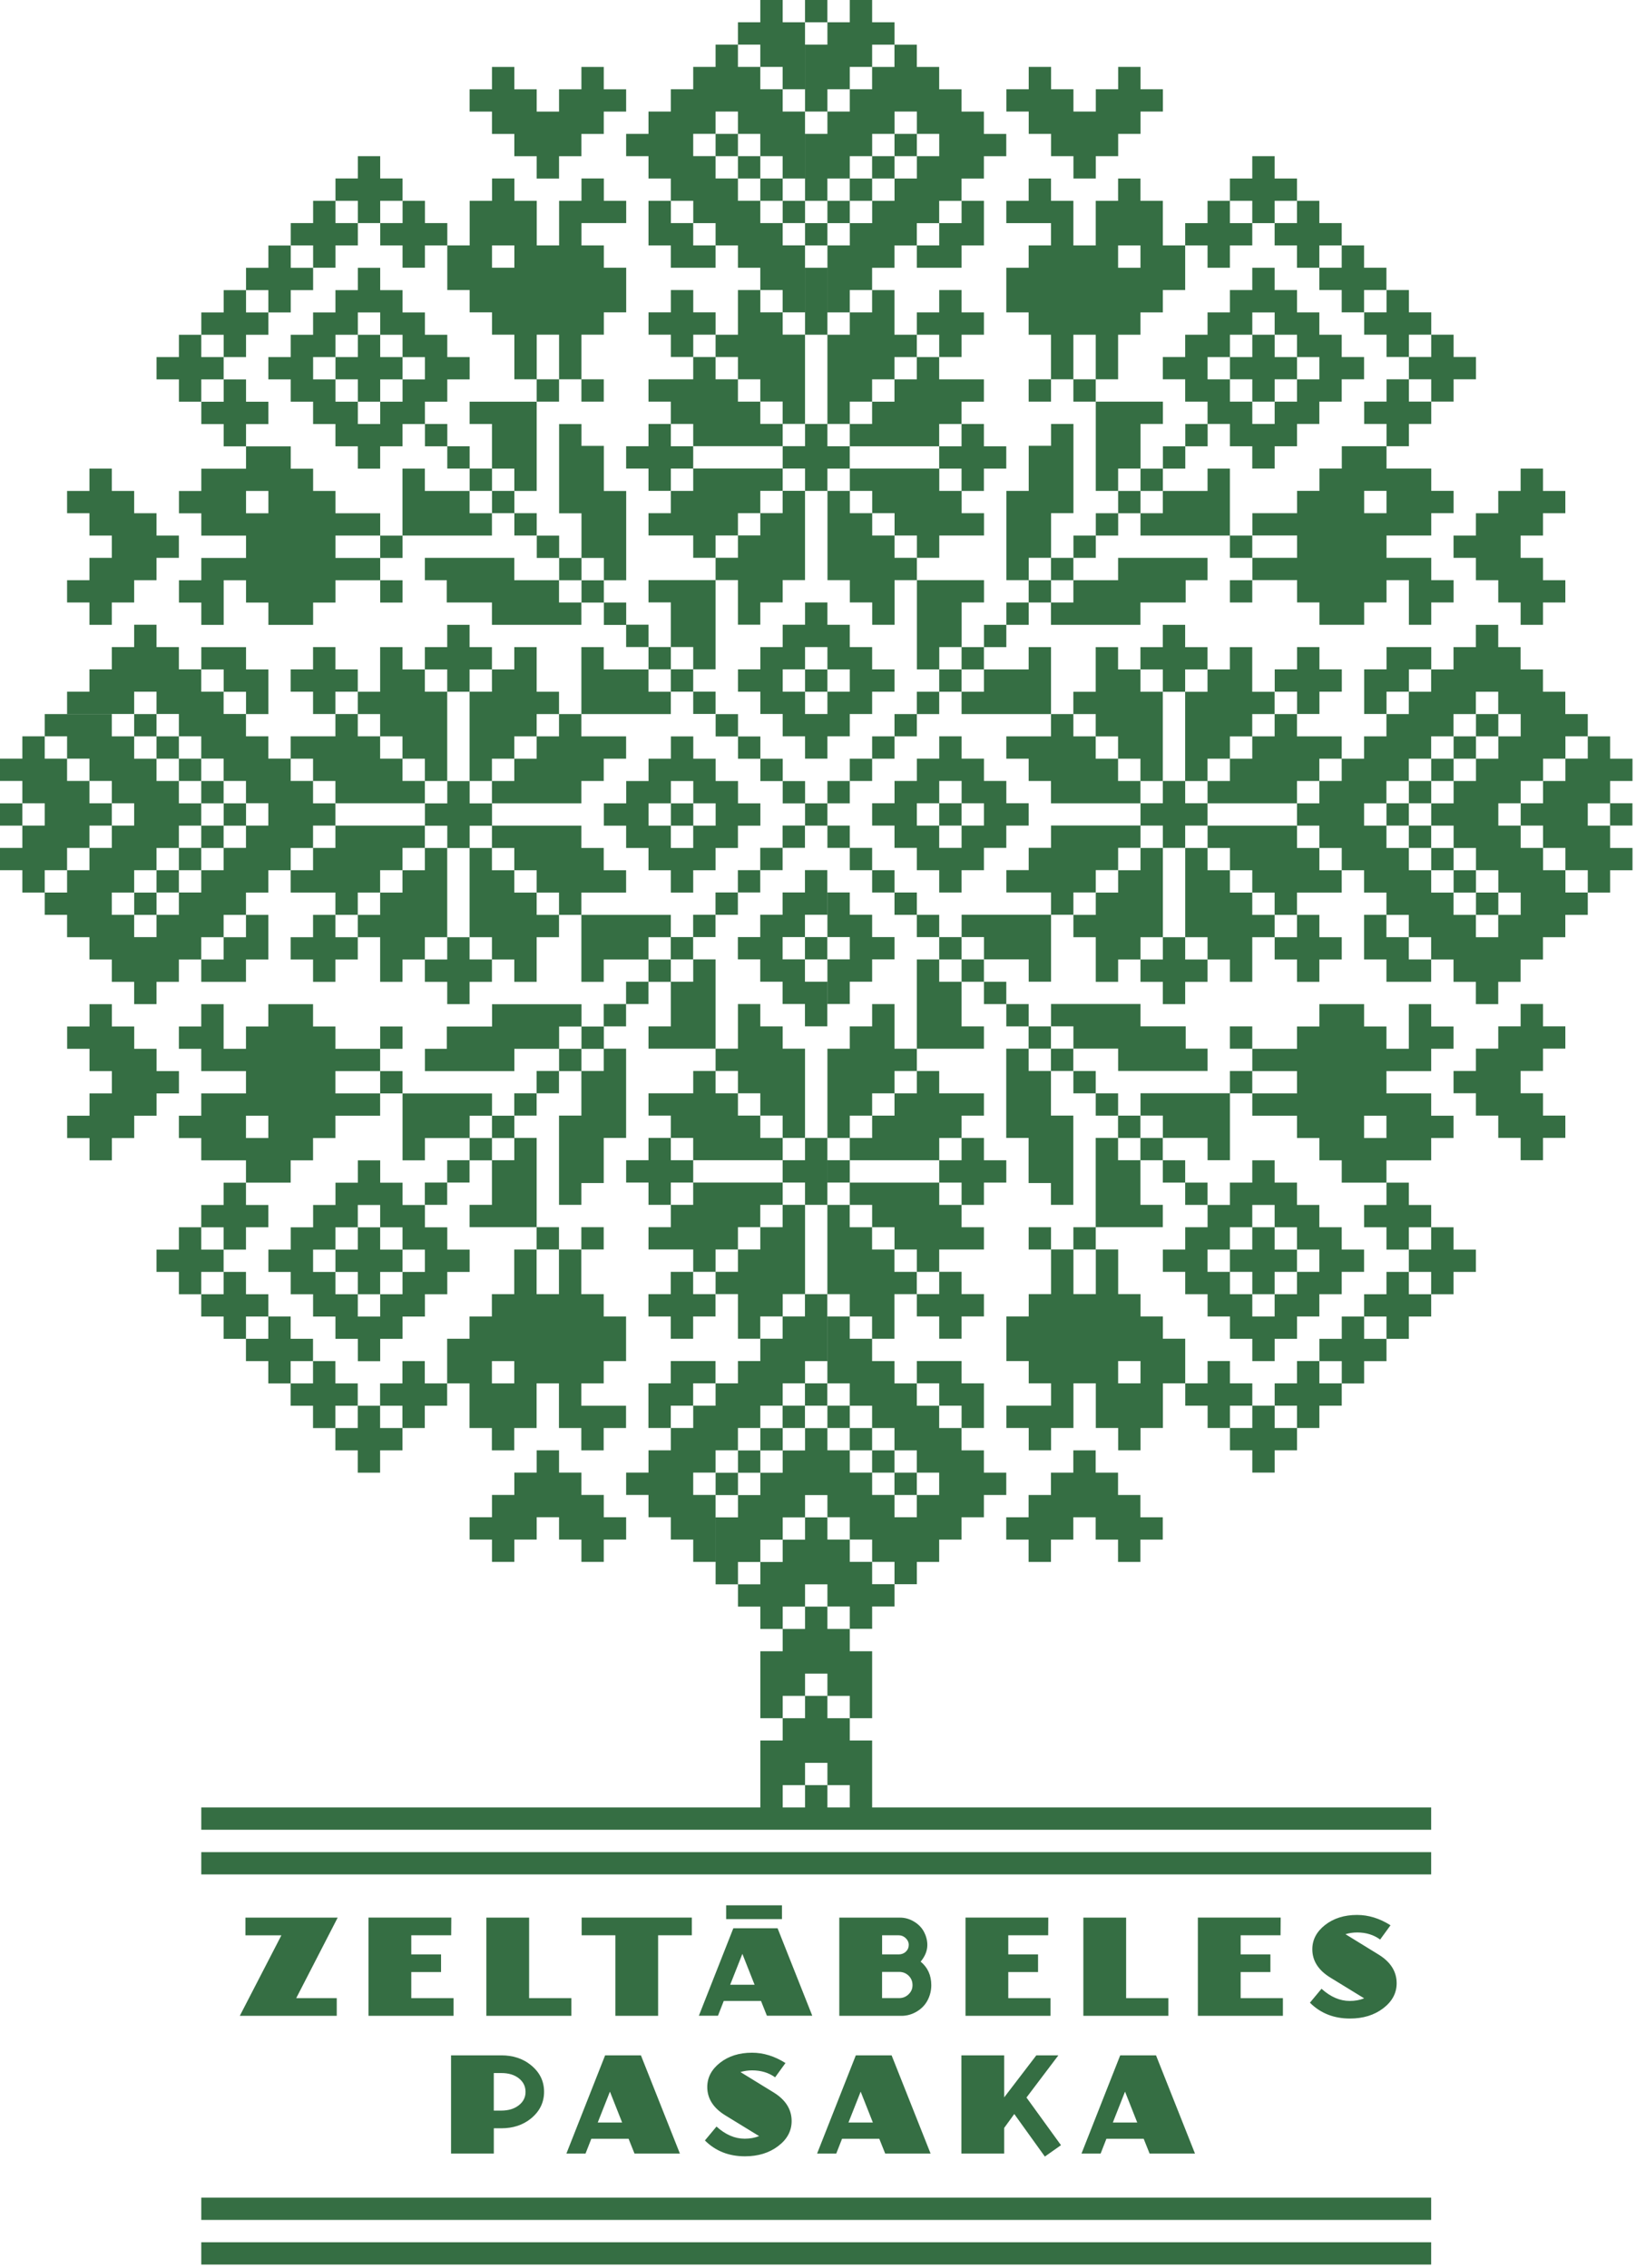 <svg width="458" height="635" viewBox="0 0 458 635" fill="none" xmlns="http://www.w3.org/2000/svg">
<path d="M94.274 564.363V559.419H82.926L94.534 536.875H68.716V541.829H78.776L67.133 564.372H94.274V564.363ZM126.307 541.82L126.343 536.867H103.163V564.363H126.969V559.419H115.138V552.118H123.472V547.174H115.138V541.82H126.307ZM136.153 536.867V564.363H159.958V559.419H148.127V536.875H136.153V536.867ZM184.238 564.363V541.82H193.682V536.867H162.829V541.82H172.273V564.363H184.247H184.238ZM258.615 540.758C257.98 539.606 257.05 538.678 255.825 537.955C254.599 537.232 253.312 536.875 251.97 536.875H234.961V564.372H252.373C253.893 564.372 255.324 563.97 256.674 563.158C258.015 562.355 259.026 561.284 259.706 559.972C260.376 558.651 260.716 557.259 260.716 555.795C260.716 553.038 259.724 550.833 257.738 549.2C258.99 547.683 259.607 546.13 259.607 544.542C259.607 543.247 259.276 541.989 258.615 540.767V540.758ZM246.935 541.82H251.568C252.328 541.82 252.99 542.087 253.553 542.623C254.116 543.158 254.403 543.783 254.403 544.497C254.403 545.256 254.134 545.889 253.598 546.407C253.061 546.915 252.382 547.174 251.577 547.174H246.944V541.82H246.935ZM254.358 558.348C253.625 559.053 252.739 559.41 251.711 559.41H246.935V552.074H251.711C252.766 552.074 253.651 552.431 254.376 553.136C255.1 553.85 255.458 554.724 255.458 555.777C255.458 556.831 255.091 557.634 254.358 558.339V558.348ZM293.438 541.82L293.473 536.867H270.294V564.363H294.099V559.419H282.268V552.118H290.603V547.174H282.268V541.82H293.438ZM303.284 536.867V564.363H327.089V559.419H315.258V536.875H303.284V536.867ZM358.487 541.82L358.523 536.867H335.343V564.363H359.149V559.419H347.318V552.118H355.652V547.174H347.318V541.82H358.487ZM369.943 556.813L366.714 560.695C369.674 563.649 373.412 565.13 377.92 565.13C381.622 565.13 384.725 564.175 387.229 562.266C389.733 560.356 390.994 558.017 390.994 555.251C390.994 551.967 389.304 549.289 385.923 547.21L376.668 541.516C377.696 541.195 378.787 541.034 379.941 541.034C382.436 541.034 384.582 541.695 386.37 543.016L389.277 539.017C386.236 537.09 383.115 536.126 379.914 536.126C376.337 536.126 373.359 537.063 370.971 538.928C368.583 540.793 367.385 543.069 367.385 545.729C367.385 548.959 369.075 551.61 372.456 553.68L381.899 559.472C380.674 559.963 379.324 560.204 377.857 560.204C375.111 560.204 372.482 559.071 369.961 556.795L369.943 556.813ZM126.271 602.934H138.246V595.857H140.338C143.593 595.857 146.339 594.965 148.565 593.18C151.061 591.172 152.312 588.655 152.312 585.63C152.312 582.604 151.061 580.123 148.565 578.115C146.339 576.33 143.611 575.438 140.374 575.438H126.271V602.934ZM138.246 580.391H140.374C142.386 580.391 144.014 580.882 145.257 581.872C146.509 582.863 147.126 584.13 147.126 585.665C147.126 587.2 146.491 588.432 145.23 589.423C143.969 590.413 142.332 590.904 140.329 590.904H138.237V580.382L138.246 580.391ZM163.92 602.934L165.539 598.793H175.975L177.629 602.934H190.337L179.427 575.438H169.402L158.563 602.934H163.929H163.92ZM170.752 585.594L174.168 594.242H167.336L170.752 585.594ZM200.576 595.384L197.339 599.266C200.299 602.22 204.037 603.702 208.544 603.702C212.238 603.702 215.35 602.747 217.854 600.837C220.367 598.936 221.619 596.598 221.619 593.831C221.619 590.556 219.928 587.879 216.548 585.799L207.292 580.114C208.321 579.802 209.412 579.641 210.565 579.641C213.06 579.641 215.207 580.293 216.995 581.587L219.893 577.589C216.852 575.661 213.731 574.697 210.53 574.697C206.953 574.697 203.975 575.634 201.587 577.499C199.199 579.365 198.001 581.64 198.001 584.3C198.001 587.531 199.691 590.181 203.071 592.252L212.515 598.044C211.29 598.534 209.948 598.775 208.473 598.775C205.727 598.775 203.098 597.642 200.576 595.366V595.384ZM234.112 602.934L235.73 598.793H246.157L247.812 602.934H260.519L249.609 575.438H239.585L228.746 602.934H234.112ZM240.944 585.594L244.36 594.242H237.528L240.944 585.594ZM269.149 602.934H281.123V595.75L283.949 591.859L292.508 603.773L297.024 600.587L287.365 587.245L296.29 575.438H290.12L281.123 587.2V575.438H269.149V602.934ZM308.122 602.934L309.74 598.793H320.176L321.831 602.934H334.538L323.628 575.438H313.603L302.765 602.934H308.13H308.122ZM314.954 585.594L318.37 594.242H311.538L314.954 585.594ZM56.348 524.783H400.652V518.536H56.348V524.783ZM56.348 621.515H400.652V615.268H56.348V621.515ZM56.348 634.009H400.652V627.762H56.348V634.009ZM231.626 131.198H237.885V124.951H262.925V118.704H269.185V124.951H262.925V131.198H269.185V137.445H275.445V131.198H281.705V124.951H275.445V118.704H269.185V112.457H275.445V106.21H262.925V99.963H256.665V106.21H250.405V112.457H244.145V106.21H250.405V99.963H256.665V93.715H250.405V81.221H244.145V74.974H250.405V68.727H256.665V62.48H262.925V56.233H269.185V49.986H275.445V43.739H281.705V37.492H275.445V31.244H269.185V24.997H262.925V18.75H256.665V12.503H250.405V18.75H244.154V12.503H250.414V6.247H244.154V0H237.894V6.247H231.634V12.494H225.375V31.235H231.634V24.988H237.894V31.235H231.634V37.483H225.375V56.224H231.634V62.471H237.894V56.224H244.154V49.977H250.414V43.73H244.163V37.483H250.414V43.73H256.674V37.483H250.423V31.235H256.683V37.483H262.943V43.73H256.683V49.977H250.423V56.224H244.163V62.471H237.903V68.718H231.643V87.459H237.894V93.707H231.634V74.965H225.375V93.707H231.634V118.695H237.894V124.942H231.634V118.695H225.375V137.436H231.634V131.189L231.626 131.198ZM237.885 56.224H231.626V49.977H237.885V56.224ZM244.145 49.977H237.894V43.73H244.145V49.977ZM244.145 24.988H237.894V18.741H244.145V24.988ZM237.894 81.212H244.145V87.459H237.894V81.212ZM237.894 112.448H244.145V118.695H237.894V112.448ZM269.194 99.954V93.707H275.454V87.459H269.194V81.212H262.934V87.459H256.674V93.707H262.934V99.954H269.194ZM363.092 68.718V74.965H369.352V68.718H375.612V74.956H369.352V81.203H375.612V87.45H381.872V81.203H388.132V74.956H381.872V68.709H375.612V62.462H369.352V56.215H363.092V62.462H356.833V68.709H363.092V68.718ZM356.833 56.224H363.092V49.977H356.833V43.73H350.573V49.977H344.313V56.224H350.573V62.471H356.833V56.224ZM262.934 62.471V68.718H256.674V74.965H269.194V68.718H275.454V56.224H269.194V62.471H262.934ZM225.375 68.718H231.634V62.471H225.375V68.718ZM225.375 212.401H231.634V206.154H237.894V199.907H244.154V193.66H250.414V187.413H244.154V181.166H237.894V174.919H231.634V168.672H225.375V181.166H231.634V187.413H237.894V193.66H231.634V199.907H225.375V206.154V212.401ZM325.533 56.224H319.273V49.977H313.013V56.224H306.753V68.718H300.493V56.224H294.233V49.977H287.974V56.224H281.714V62.471H294.233V68.718H287.974V74.965H281.714V87.459H287.965V93.707H294.233V106.201H300.493V93.707H306.753V106.201H313.013V93.707H319.273V87.459H325.533V81.212H331.793V68.718H338.053V74.965H344.313V68.718H350.573V62.471H344.313V56.224H338.053V62.471H331.793V68.718H325.533V56.224ZM319.273 74.965H313.013V68.718H319.273V74.965ZM287.974 106.201V112.448H294.233V106.201H287.974ZM300.493 112.448H306.753V106.201H300.493V112.448ZM225.375 193.669H231.634V187.422H225.375V193.669ZM237.894 218.657H231.634V224.904H237.894V218.657ZM231.634 224.904H225.375V231.152H231.634V224.904ZM244.154 212.41H250.414V206.163H244.154V212.41H237.894V218.657H244.154V212.41ZM256.674 199.916H250.414V206.163H256.674V199.916ZM262.934 193.669H256.674V199.916H262.934V193.669ZM275.463 181.175H281.723V174.928H275.463V181.175ZM281.723 174.928H287.983V168.681H281.723V174.928ZM300.511 156.186H306.771V149.939H300.511V156.186ZM313.031 143.692H306.771V149.939H313.031V143.692ZM325.56 124.951V131.198H331.82V124.951H325.56ZM338.08 118.704H331.82V124.951H338.08V118.704ZM250.423 149.93H244.172V143.683H237.912V137.436H231.652V162.425H237.912V168.672H244.172V174.919H250.432V162.425H256.692V187.413H262.952V181.166H269.212V168.672H275.472V162.425H256.683V156.177H250.423V149.93ZM262.952 131.189H237.912V137.436H244.172V143.683H250.432V149.93H256.692V156.177H262.952V149.93H275.472V143.683H269.212V137.436H262.952V131.189ZM294.251 143.683H300.511V118.695H294.251V124.808H287.991V137.436H281.732V162.425H287.991V156.177H294.251V143.683ZM313.031 131.189H319.291V118.695H325.551V112.448H306.762V137.436H313.022V131.189H313.031ZM287.991 37.483H294.251V43.73H300.511V49.977H306.771V43.73H313.031V37.483H319.291V31.235H325.551V24.988H319.291V18.741H313.031V24.988H306.771V31.235H300.511V24.988H294.251V18.741H287.991V24.988H281.732V31.235H287.991V37.483ZM457.018 218.657V212.41H450.758V206.163H444.498V199.916H425.718V206.163H419.458V199.916H413.199V206.163H419.458V212.41H413.199V206.163H406.939V212.41H413.199V218.657H406.939V212.41H400.679V218.657H406.939V224.904H400.679V231.152H406.939V237.399H400.679V243.646H406.939V237.399H413.199V243.646H406.939V249.893H413.199V256.14H419.458V249.893H425.718V256.14H444.498V249.893H450.758V243.646H457.018V237.399H450.758V231.152H444.498V224.904H450.758V218.657H457.018ZM431.978 212.41H438.238V218.657H431.978V212.41ZM419.458 249.884H413.199V243.637H419.458V249.884ZM419.458 231.143V224.895H425.718V218.648H431.978V224.895H425.718V231.143H431.978V237.39H425.718V231.143H419.458ZM431.978 237.39H438.238V243.637H431.978V237.39ZM444.498 249.875H438.238V243.628H444.498V249.875ZM444.498 212.392H438.238V206.145H444.498V212.392ZM363.119 199.898H369.379V193.651H375.639V187.404H369.379V181.157H363.119V187.404H356.859V193.651H363.119V199.898ZM394.419 118.686H400.679V112.439H394.419V106.192H388.159V112.439H381.899V118.686H388.159V124.933H394.419V118.686ZM388.159 81.203V87.45H381.899V93.698H388.159V99.945H394.419V93.698H400.679V87.45H394.419V81.203H388.159ZM394.419 106.192H400.679V112.439H406.939V106.192H413.199V99.945H406.939V93.698H400.679V99.945H394.419V106.192ZM388.159 181.157V187.404H381.899V199.898H388.159V193.651H394.419V187.404H400.679V181.157H388.159ZM400.679 149.921V143.674H406.939V137.427H400.679V131.18H388.159V124.933H375.639V131.18H369.379V137.427H363.119V143.674H350.599V149.921H363.119V156.169H350.599V162.416H363.119V168.672H369.379V174.919H381.899V168.672H388.159V162.425H394.419V174.919H400.679V168.672H406.939V162.425H400.679V156.177H388.159V149.93H400.679V149.921ZM388.15 143.674H381.899V137.427H388.15V143.674ZM394.41 218.648V224.895H400.67V218.648H394.41ZM262.943 206.154V212.401H256.683V218.648H250.423V224.895H262.943V218.648H269.203V224.895H281.723V218.648H275.463V212.401H269.203V206.154H262.943ZM356.842 131.189V124.942H363.101V118.695H369.352V112.448H375.612V106.201H381.872V99.954H375.612V93.707H369.352V87.459H363.101V81.212H356.833V74.965H350.573V81.212H344.313V87.459H338.053V93.707H331.793V99.954H325.533V106.201H331.793V112.448H338.053V118.695H344.313V124.942H350.573V131.189H356.833H356.842ZM356.842 118.695H350.582V112.448H356.842V118.695ZM363.101 112.448H356.842V106.201H363.101V112.448ZM344.322 99.963V106.21H338.062V99.963H344.322V93.715H350.582V87.468H356.842V93.715H363.101V99.963H369.361V106.21H363.101V99.963H356.842V93.715H350.582V99.963H344.322ZM344.322 112.448V106.201H350.582V112.448H344.322ZM225.366 0V6.247H231.626V0H225.366ZM344.313 168.681H350.573V162.433H344.313V168.681ZM350.573 149.939H344.313V156.186H350.573V149.939ZM338.053 212.419H344.313V206.172H350.564V199.925H356.824V193.678H350.564V181.184H344.304V187.431H338.044V193.678H331.784V187.431H338.044V181.184H331.784V174.937H325.524V181.184H319.264V187.431H313.004V181.184H306.744V193.678H300.484V199.925H306.744V206.172H313.004V212.419H319.264V218.666H325.524V193.678H331.784V218.666H338.044V212.419H338.053ZM325.533 193.669H319.273V187.422H325.533V193.669ZM350.573 206.163V212.41H344.313V218.657H338.053V224.904H363.092V218.657H369.352V224.904H388.132V218.657H394.392V212.41H400.652V206.163H406.912V199.916H413.172V193.669H419.432V199.916H438.211V193.669H431.951V187.422H425.692V181.175H419.432V174.928H413.172V181.175H406.912V187.422H400.652V193.669H394.392V199.916H388.132V206.163H381.872V212.41H375.612V206.163H363.092V199.916H356.833V206.163H350.573ZM369.352 212.41H375.612V218.648H369.352V212.41ZM306.753 206.163H300.493V199.916H294.233V206.163H281.714V212.41H287.974V218.657H294.225V224.904H319.264V218.657H313.004V212.41H306.744V206.163H306.753ZM294.233 193.178V181.175H287.974V187.422H275.454V181.175H269.194V187.422H262.934V193.669H269.194V199.916H294.233V193.178ZM275.454 193.669H269.194V187.422H275.454V193.669ZM331.927 168.681V162.433H338.053V156.186H313.013V162.433H300.493V156.186H294.233V162.433H287.974V168.681H294.225V174.928H319.264V162.433V168.681H331.918H331.927ZM300.493 168.681H294.242V162.433H300.493V168.681ZM344.313 143.692V131.198H338.053V137.445H325.542V131.207H319.282V137.454H313.022V143.701H319.273V149.939H344.313V143.692ZM325.533 143.692H319.282V137.454H325.533V143.692ZM413.181 149.939H406.921V156.186H413.181V162.433H419.441V168.681H425.7V174.928H431.96V168.681H438.22V162.433H431.96V156.186H425.7V149.939H431.96V143.692H438.22V137.445H431.96V131.198H425.7V137.445H419.441V143.692H413.181V149.939ZM381.881 231.152V224.904H363.101V231.152H381.881ZM363.101 306.117H350.582V312.364H363.101V318.611H369.361V324.858H375.621V331.105H388.141V324.858H400.661V318.611H406.921V312.364H400.661V306.117H388.141V299.87H400.661V293.622H406.921V287.375H400.661V281.128H394.401V293.622H388.141V287.375H381.881V281.128H369.361V287.375H363.101V293.631H350.582V299.878H363.101V306.126V306.117ZM381.881 312.364H388.132V318.611H381.881V312.364ZM419.441 262.387H413.181V256.14H406.921V249.893H400.661V243.646H394.401V237.399H388.141V231.152H369.361V237.399H363.101V231.152H338.062V237.399H331.802V262.387H325.542V237.399H319.282V243.646H313.022V249.893H306.762V256.14H300.502V262.387H306.762V274.881H313.022V268.634H319.273V274.881H325.533V281.128H331.793V274.881H338.053V268.634H331.793V262.387H338.053V268.634H344.313V274.881H350.573V262.387H356.833V256.14H350.573V249.893H344.313V243.646H350.573V249.893H356.833V256.14H363.092V249.893H375.612V243.646H381.872V249.893H388.132V256.14H394.392V262.387H400.652V268.634H406.912V274.881H413.172V281.128H419.432V274.881H425.692V268.634H431.951V262.387H438.211V256.14H419.432V262.387H419.441ZM325.542 268.634H319.282V262.387H325.542V268.634ZM344.322 243.646H338.062V237.399H344.322V243.646ZM375.621 243.646H369.361V237.408H375.621V243.646ZM363.101 256.14V262.387H356.842V268.634H363.101V274.881H369.361V268.634H375.621V262.387H369.361V256.14H363.101ZM381.881 337.352V343.599H388.141V349.846H394.401V343.599H400.661V337.352H394.401V331.105H388.141V337.352H381.881ZM406.921 343.599H400.661V349.846H394.401V356.093H400.661V362.341H394.401V356.093H388.141V362.341H381.881V368.588H388.141V374.835H381.89V368.588H375.63V374.835H369.37V381.082H375.63V387.329H381.89V381.082H388.15V374.835H394.401V368.588H400.661V362.341H406.921V356.093H413.181V349.846H406.921V343.599ZM381.872 256.131V268.625H388.132V274.872H400.652V268.625H394.392V262.378H388.132V256.131H381.872ZM394.401 231.143V237.39H400.661V231.143H394.401ZM388.141 224.895V231.143H394.401V224.895H388.141ZM344.322 337.343H338.062V343.59H331.802V349.837H325.542V356.085H331.802V362.332H338.062V368.579H344.322V374.826H350.582V381.073H356.842V374.826H363.101V368.579H369.352V362.332H375.612V356.085H381.872V349.837H375.612V343.59H369.352V337.343H363.092V331.096H356.833V324.849H350.573V331.096H344.313V337.343H344.322ZM356.842 368.579H350.582V362.332H344.322V356.085H350.582V362.332H356.833V368.579H356.842ZM363.092 362.332H356.833V356.085H363.092V362.332ZM363.092 343.59V349.837H369.352V356.085H363.092V349.846H356.833V343.599H363.092V343.59ZM350.573 337.343H356.833V343.59H350.573V337.343ZM350.573 349.837H344.313V356.085H338.053V349.837H344.313V343.59H350.573V349.837ZM275.454 243.628V237.381H281.714V231.134H287.974V224.887H275.454V231.134H269.194V237.381H262.934V231.134H256.674V224.887H244.154V231.134H250.414V237.381H256.674V243.628H262.934V249.875H269.194V243.628H275.454ZM325.533 237.381H331.793V231.134H338.053V224.887H331.793V218.639H325.533V224.887H319.282V231.134H325.542V237.381H325.533ZM350.573 287.358H344.313V293.605H350.573V287.358ZM344.313 306.099H350.573V299.852H344.313V306.099ZM269.194 224.887H262.934V231.134H269.194V224.887ZM231.634 237.381H237.894V231.134H231.634V237.381ZM237.894 243.628H244.154V237.381H237.894V243.628ZM244.154 249.875H250.414V243.628H244.154V249.875ZM250.414 256.122H256.674V249.875H250.414V256.122ZM256.674 262.369H262.934V256.122H256.674V262.369ZM269.194 262.369H262.934V268.616H269.194V262.369ZM269.194 274.863H262.934V268.616H256.674V293.605H250.414V281.11H244.154V287.358H237.894V293.605H231.634V318.593H237.894V324.84H262.934V331.087H237.894V337.334H244.154V343.581H250.414V349.828H256.674V356.076H262.934V349.828H275.454V343.581H269.194V337.334H275.454V331.087H281.714V324.84H275.454V318.593H269.194V312.346H275.454V306.099H262.934V299.852H256.674V306.099H250.414V312.346H244.154V306.099H250.414V299.852H256.674V293.605H275.454V287.358H269.194V274.863H275.454V268.616H269.194V274.863ZM262.943 318.593H269.194V324.84H262.943V318.593ZM262.943 331.087H269.194V337.334H262.943V331.087ZM244.154 318.593H237.894V312.346H244.154V318.593ZM275.454 281.11H281.714V274.863H275.454V281.11ZM281.714 287.358H287.974V281.11H281.714V287.358ZM306.753 299.852H300.493V306.099H306.753V299.852ZM313.013 306.099H306.753V312.346H313.013V306.099ZM325.533 331.087H331.793V324.84H325.533V331.087ZM331.793 337.334H338.053V331.087H331.793V337.334ZM306.762 249.857V243.61H313.022V237.363H319.282V231.116H294.242V237.363H287.983V243.61H281.723V249.857H294.242V256.104H300.502V249.857H306.762ZM269.203 256.104V262.351H275.463V268.598H287.983V274.845H294.242V256.104H269.203ZM319.282 287.34V281.093H294.242V287.34H300.502V293.587H313.022V299.834H338.062V293.587H331.936V287.34H319.282ZM319.282 306.081V312.328H325.542V318.575H338.062V324.822H344.322V306.081H319.282ZM431.96 281.093H425.7V287.34H419.441V293.587H413.181V299.834H406.921V306.081H413.181V312.328H419.441V318.575H425.7V324.822H431.96V318.575H438.22V312.328H431.96V306.081H425.7V299.834H431.96V293.587H438.22V287.34H431.96V281.093ZM237.894 431.032H231.634V449.773H237.894V456.02H244.154V449.773H250.414V443.526H244.154V437.279H237.894V431.032ZM244.154 412.291H237.894V406.043H231.634V424.785H237.894V431.032H244.154V437.279H250.414V443.526H256.674V424.785H250.414V418.538H244.154V412.291ZM269.194 399.796H275.454V387.302H269.194V381.055H256.674V387.302H262.934V393.549H269.194V399.796ZM262.934 368.561V374.808H269.194V368.561H275.454V362.314H269.194V356.067H262.934V362.314H256.674V368.561H262.934ZM344.322 399.796V393.549H350.582V387.302H344.322V381.055H338.062V387.302H331.802V374.808H325.542V368.561H319.291V362.314H313.031V349.82H306.771V362.314H300.511V349.82H294.251V362.314H287.991V368.561H281.732V381.055H287.991V387.302H294.251V393.549H281.732V399.796H287.991V406.043H294.251V399.796H300.511V387.302H306.771V399.796H313.031V406.043H319.291V399.796H325.551V387.302H331.811V393.549H338.071V399.796H344.331H344.322ZM319.282 387.302H313.022V381.055H319.282V387.302ZM369.361 393.549H375.621V387.302H369.361V381.055H363.101V387.302H356.842V393.549H363.101V399.796H369.361V393.549ZM356.842 412.291V406.043H363.101V399.796H356.842V393.549H350.582V399.796H344.322V406.043H350.582V412.291H356.842ZM231.634 393.549V399.796H237.894V393.549H231.634ZM237.894 262.351V268.598H231.634V281.093H237.894V274.845H244.154V268.598H250.414V262.351H244.154V256.104H237.894V249.857H231.634V262.351H237.894ZM231.634 324.831V331.078H237.894V324.831H231.634ZM457 231.125V224.878H450.74V231.125H457ZM294.233 343.581H287.974V349.828H294.233V343.581ZM300.493 349.828H306.753V343.581H300.493V349.828ZM256.665 418.547V412.299H250.405V418.547H256.665ZM237.885 337.334H231.626V362.323H237.885V368.57H231.626V387.311H237.885V393.558H244.145V399.805H250.405V406.052H244.145V399.805H237.885V406.052H244.145V412.299H250.405V406.052H256.665V412.299H262.925V418.547H256.665V437.288H262.925V431.041H269.185V424.794H275.445V418.547H281.705V412.299H275.445V406.052H269.185V399.805H262.925V393.558H256.665V387.311H250.405V381.064H244.145V374.817H250.396V362.323H256.656V356.076H250.396V349.828H244.136V343.581H237.876V337.334H237.885ZM237.885 368.57H244.136V374.817H237.885V368.57ZM294.216 293.605V287.358H287.956V293.596H281.696V318.584H287.956V331.212H294.216V337.325H300.476V312.337H294.216V299.843H300.476V293.596H294.216V299.834H287.965V293.587H294.216V293.605ZM319.255 318.593V312.346H312.995V318.584H306.744V343.572H325.524V337.325H319.264V324.84H325.515V318.593H319.255V324.831H313.004V318.593H319.255ZM319.255 437.288V431.041H325.515V424.794H319.255V418.547H312.995V412.299H306.735V406.052H300.476V412.299H294.216V418.547H287.956V424.794H281.696V431.041H287.956V437.288H294.216V431.041H300.476V424.794H306.735V431.041H312.995V437.288H319.255ZM231.608 381.064V362.323H225.348V381.064H231.608ZM175.268 393.558H162.749V387.311H169.009V381.064H175.268V368.57H169.009V362.323H162.74V349.828H156.48V362.323H150.22V349.828H143.96V362.323H137.7V368.57H131.44V374.817H125.18V387.311H118.92V381.064H112.66V387.311H106.401V393.558H112.66V399.805H118.92V393.558H125.18V387.311H131.44V399.805H137.7V406.052H143.96V399.805H150.22V387.311H156.48V399.805H162.74V406.052H169V399.805H175.259V393.558H175.268ZM143.969 387.311H137.709V381.064H143.969V387.311ZM187.788 356.076V362.323H181.528V368.57H187.788V374.817H194.048V368.57H200.308V362.323H194.048V356.076H187.788ZM106.409 412.299V406.052H112.669V399.805H106.409V393.558H100.15V399.805H93.89V393.558H100.15V387.311H93.89V381.064H87.63V387.311H81.37V381.073H87.63V374.826H81.37V368.579H75.11V374.826H68.85V381.073H75.11V387.32H81.37V393.567H87.63V399.814H93.89V406.061H100.15V412.308H106.409V412.299ZM181.528 393.549V399.796H187.788V393.549H194.048V387.302H200.308V381.055H187.788V387.302H181.528V393.549ZM225.348 393.549H219.088V399.796H225.348V393.549ZM231.608 387.302H225.348V393.549H231.608V387.302ZM231.608 256.104V249.857V243.61H225.348V249.857H219.088V256.104H212.828V262.351H206.568V268.598H212.828V274.845H219.088V281.093H225.348V287.34H231.608V274.845H225.348V268.598H219.088V262.351H225.348V256.104H231.599H231.608ZM169.009 349.82V343.572H162.749V349.82H169.009ZM156.489 343.572H150.229V349.82H156.489V343.572ZM231.608 268.607V262.36H225.348V268.607H231.608ZM219.088 237.372H225.348V231.125H219.088V237.372ZM219.088 243.619V237.372H212.828V243.619H219.088ZM206.568 249.866H212.828V243.619H206.568V249.866ZM200.308 256.113H206.568V249.866H200.308V256.113ZM200.308 256.113H194.048V262.36H200.308V256.113ZM194.048 268.607V262.36H187.788V268.607H194.048ZM181.528 274.854H175.268V281.102H181.528V274.854ZM175.268 281.102H169.009V287.349H175.268V281.102ZM156.489 299.843H150.229V306.09H156.489V299.843ZM150.229 306.09H143.969V312.337H150.229V306.09ZM131.449 331.078V324.831H125.189V331.078H131.449ZM118.929 337.325H125.189V331.078H118.929V337.325ZM219.106 337.325V331.078H225.366V337.325H231.626V318.584H225.366V324.831H219.106V331.078H194.066V324.831H219.106V318.584H212.846V312.337H206.586V306.09H200.326V299.843H194.066V306.09H181.546V312.337H187.806V318.584H181.546V324.831H175.286V331.078H181.546V337.325H187.806V343.572H181.546V349.82H194.066V356.067H200.326V349.82H206.586V343.572H212.846V349.82H206.586V356.067H200.326V362.314H206.586V374.808H212.846V381.055H206.586V387.302H200.326V393.549H194.066V399.796H187.806V406.043H181.546V412.291H175.286V418.538H181.546V424.785H187.806V431.032H194.066V437.279H200.326V418.538H194.066V412.291H200.326V406.043H206.586V399.796H212.846V393.549H219.106V387.302H225.366V368.561H219.115V362.314H225.375V337.325H219.115H219.106ZM194.057 337.325H187.797V331.078H194.057V337.325ZM194.057 324.831H187.797V318.584H194.057V324.831ZM219.097 374.808H212.837V368.561H219.097V374.808ZM219.097 343.572H212.837V337.325H219.097V343.572ZM206.586 306.09H212.846V312.337H219.106V318.584H225.366V293.596H219.106V287.349H212.846V281.102H206.586V293.596H200.326V268.607H194.066V274.854H187.806V287.349H181.546V293.596H200.326V299.843H206.586V306.09ZM162.758 312.337H156.498V318.584V337.325H162.758V331.212H169.017V318.584H175.277V293.596H169.017V299.843H162.758V312.337ZM137.718 337.325H131.458V343.572H150.238V318.584H143.978V324.831H137.718V337.325ZM169.026 437.279V431.032H175.286V424.785H169.026V418.538H162.767V412.291H156.507V406.043H150.247V412.291H143.987V418.538H137.727V424.785H131.467V431.032H137.727V437.279H143.987V431.032H150.247V424.785H156.507V431.032H162.767V437.279H169.026ZM43.819 243.646V237.399H50.079V231.152H56.339V224.904H62.599V218.657H56.339V212.41H50.079V218.657H56.339V224.904H50.079V218.657H43.819V212.41H37.559V206.163H31.299V199.916H12.52V206.154H6.26V212.401H0V218.648H6.26V224.895H12.52V231.143H6.26V237.39H0V243.637H6.26V249.884H12.52V243.637H18.78V237.39H25.04V231.143H31.299V224.895H25.04V218.648H18.78V212.401H12.52V206.154H18.78V212.401H25.04V218.648H31.299V224.895H37.559V231.143H31.299V237.39H25.04V243.637H18.78V249.884H12.52V256.131H31.299V249.884H37.559V243.637H43.819V243.646ZM18.78 256.14V262.387H25.04V268.634H31.299V274.881H37.559V281.128H43.819V274.881H50.079V268.634H56.339V274.881H68.859V268.634H75.119V256.14H68.859V249.893H75.119V243.646H81.379V249.884H93.899V256.131H100.159V249.884H106.418V243.637H112.678V237.39H118.938V231.143H93.899V237.39H87.639V231.143H93.899V224.895H118.938V218.648H112.678V212.401H106.418V206.154H100.159V199.907H93.899V193.66H100.159V187.413H93.899V181.166H87.639V187.413H81.379V193.66H87.639V199.907H93.899V206.154H81.379V212.392H75.119V206.145H68.859V199.898H62.599V193.651H56.339V187.404H50.079V181.157H43.819V174.91H37.559V181.157H31.299V187.404H25.04V193.651H18.78V199.898H37.559V193.651H43.819V199.898H50.079V206.145H56.339V212.392H62.599V218.639H68.859V224.887H75.119V231.134H68.859V237.381H62.599V243.628H56.339V249.875H50.079V243.628H56.339V237.381H50.079V243.628H43.819V249.875H50.079V256.122H43.819V262.369H37.559V256.122H18.78V256.14ZM87.639 218.657H93.899V224.904H87.639V218.657ZM81.379 212.41H87.639V218.648H81.379V212.41ZM81.379 237.399H87.639V243.637H81.379V237.399ZM62.599 256.14H68.859V262.387H62.599V256.14ZM56.339 262.387H62.599V268.634H56.339V262.387ZM87.639 262.387H81.379V268.634H87.639V274.881H93.899V268.634H100.159V262.387H93.899V256.14H87.639V262.387ZM125.198 262.387V237.399H118.938V243.646H112.678V249.893H106.418V256.14H100.159V262.387H106.418V274.881H112.678V268.634H118.938V274.881H125.198V281.128H131.458V274.881H137.718V268.634H143.978V274.881H150.238V262.387H156.498V256.14H150.238V249.893H143.978V243.646H150.238V249.893H156.498V256.14H162.758V274.881H169.017V268.634H181.537V274.881H187.797V268.634H181.537V262.387H187.797V256.14H162.758V249.893H175.277V243.646H169.017V237.399H162.758V231.152H137.718V237.399H131.458V262.387H125.198ZM125.198 268.634H118.938V262.396H125.198V268.634ZM137.718 237.399H143.978V243.646H137.718V237.399ZM137.718 262.387V268.625H131.458V262.387H137.718ZM68.859 349.846V343.599H75.119V337.352H68.859V331.105H81.379V324.858H87.639V318.62H93.899V312.373H106.418V306.126H93.899V299.878H106.418V293.631H93.899V287.384H87.639V281.137H75.119V287.384H68.859V293.631H62.599V281.137H56.339V287.384H50.079V293.631H56.339V299.878H68.859V306.126H56.339V312.373H50.079V318.62H56.339V324.867H68.859V331.114H62.599V337.361H56.339V343.608H62.599V349.855H68.859V349.846ZM68.859 312.364H75.119V318.611H68.859V312.364ZM62.599 374.835H68.859V368.588H75.119V362.341H68.859V356.093H62.599V362.341H56.339V368.588H62.599V374.835ZM62.599 349.846H56.339V343.599H50.079V349.846H43.819V356.093H50.079V362.341H56.339V356.093H62.599V349.846ZM56.339 231.152V237.399H62.599V231.152H56.339ZM194.066 249.893V243.646H200.326V237.399H206.586V231.152H194.066V237.399H187.806V231.152H175.286V237.399H181.546V243.646H187.806V249.893H194.066ZM81.388 356.102V362.349H87.648V368.597H93.907V374.844H100.176V381.091H106.436V374.844H112.696V368.597H118.956V362.349H125.216V356.102H131.476V349.855H125.216V343.608H118.956V337.361H112.696V331.114H106.436V324.867H100.176V331.114H93.916V337.361H87.657V343.608H81.397V349.855H75.137V356.102H81.397H81.388ZM112.687 349.855H118.947V356.102H112.687V349.855ZM100.167 337.361H106.427V343.608H112.687V349.855H106.427V343.608H100.167V337.361ZM106.427 362.349V356.102H112.687V362.349H106.427V368.597H100.167V362.349H106.427ZM87.648 356.102V349.855H93.907V343.608H100.167V349.855H93.907V356.102H100.167V362.349H93.907V356.102H87.648ZM112.687 287.384H106.427V293.631H112.687V287.384ZM106.427 306.126H112.687V299.878H106.427V306.126ZM37.568 256.14H43.828V249.893H37.568V256.14ZM125.082 287.384V293.631H118.956V299.878H143.996V293.631H156.516V299.878H162.775V293.631H156.524V287.393H162.784V293.64H169.044V287.393H162.793V281.146H137.754V287.393H125.1L125.082 287.384ZM112.696 312.373V324.867H118.956V318.62H131.467V324.858H137.727V318.611H131.476V312.373H137.727V318.62H143.987V312.373H137.736V306.135H112.696V312.382V312.373ZM43.837 306.126H50.097V299.878H43.837V293.631H37.577V287.384H31.317V281.137H25.058V287.384H18.798V293.631H25.058V299.878H31.317V306.126H25.058V312.373H18.798V318.62H25.058V324.867H31.317V318.62H37.577V312.373H43.837V306.126ZM62.617 99.971H68.877V93.724H75.137V87.477H81.397V81.23H87.657V74.983H81.397V68.736H75.137V74.983H68.877V81.23H62.617V87.477H56.357V93.724H62.617V99.971ZM68.877 81.23H75.128V87.477H68.877V81.23ZM50.088 112.466H56.348V106.218H62.608V99.971H56.348V93.724H50.088V99.971H43.828V106.218H50.088V112.466ZM75.137 199.925V187.431H68.877V181.184H56.357V187.431H62.617V193.678H68.877V199.925H75.137ZM93.916 156.195V149.948H106.436V143.701H93.916V137.454H87.657V131.216H81.397V124.969H68.877V118.722H75.137V112.475H68.877V106.227H62.617V112.475H56.357V118.722H62.617V124.969H68.877V131.216H56.357V137.463H50.097V143.71H56.357V149.957H68.877V156.204H56.357V162.451H50.097V168.698H56.357V174.945H62.617V162.451H68.877V168.698H75.137V174.945H87.657V168.698H93.916V162.451H106.436V156.204H93.916V156.195ZM75.137 143.701H68.877V137.454H75.137V143.701ZM68.877 231.16V224.913H62.617V231.16H68.877ZM187.824 206.172V212.419H181.564V218.666H175.304V224.913H169.044V231.16H181.564V224.913H187.824V231.16H194.084V224.913H187.824V218.666H194.084V224.913H200.344V231.16H212.864V224.913H206.604V218.666H200.344V212.419H194.084V206.172H187.824ZM112.696 118.713H118.956V112.466H125.216V106.218H131.476V99.971H125.216V93.724H118.956V87.477H112.696V81.23H106.436V74.983H100.176V81.23H93.907V87.477H87.648V93.724H81.388V99.971H75.128V106.218H81.388V112.466H87.648V118.713H93.907V124.96H100.167V131.207H106.427V124.96H112.687V118.713H112.696ZM106.436 118.713H100.176V112.466H93.916V106.218H87.657V99.971H93.916V106.21H100.176V112.457H106.436V118.704V118.713ZM106.436 93.724H100.176V99.971H93.916V93.724H100.176V87.477H106.436V93.724ZM106.436 93.724H112.696V99.971H106.436V93.724ZM112.696 112.466H106.436V106.218H112.696V99.98H118.956V106.227H112.696V112.475V112.466ZM131.476 218.675H125.216V224.922H118.956V231.169H125.216V237.416H131.476V231.169H137.736V224.922H131.476V218.675ZM112.696 168.698V162.451H106.436V168.698H112.696ZM112.696 156.204V149.957H106.436V156.204H112.696ZM225.383 224.922V218.675H219.124V224.922H225.383ZM212.864 212.428V218.675H219.124V212.428H212.864ZM200.344 206.181H206.604V212.428H212.864V206.181H206.604V199.934H200.344V206.181ZM175.304 174.937V168.689H169.044V162.451H175.304V137.463H169.044V124.835H162.784V118.722H156.524V143.71H162.784V156.204H156.533V149.957H150.274V156.204H156.533V162.451H162.793V156.213H169.053V162.46H162.793V168.707H169.053V174.954H175.313L175.304 174.937ZM118.965 124.951H125.225V118.704H118.965V124.951ZM43.819 212.41H50.079V206.163H43.819V199.916H37.559V206.163H43.819V212.41ZM118.938 218.657H125.198V193.669H131.458V218.657H137.718V224.904H162.758V218.657H169.017V212.41H175.277V206.163H162.758V199.916H156.498V206.163H150.238V212.41H143.978V206.163H150.238V199.916H156.498V193.669H150.238V181.175H143.978V187.422H137.718V181.175H131.458V174.928H125.198V181.175H118.938V187.422H125.198V193.66H118.938V187.422H112.678V181.175H106.418V193.669H100.159V199.916H106.418V206.163H112.678V212.41H118.938V218.657ZM137.718 212.41H143.978V218.657H137.718V212.41ZM131.458 187.422H137.718V193.66H131.458V187.422ZM187.797 199.916V193.669H181.537V187.422H169.017V181.175H162.758V199.916H187.797ZM137.718 168.681V174.928H162.758V168.681H156.498V162.433H143.978V156.186H118.938V162.433H125.064V168.681H137.718ZM137.718 149.939V143.692H131.458V137.445H118.938V131.198H112.678V149.939H137.718ZM25.04 174.928H31.299V168.681H37.559V162.433H43.819V156.186H50.079V149.939H43.819V143.692H37.559V137.445H31.299V131.198H25.04V137.445H18.78V143.692H25.04V149.939H31.299V156.186H25.04V162.433H18.78V168.681H25.04V174.928ZM175.286 43.73H181.546V49.977H187.806V56.224H181.546V68.718H187.806V74.965H200.326V68.718H194.066V62.471H200.326V68.718H206.586V74.965H212.846V81.212H206.586V93.707H200.326V99.954H206.586V106.201H212.846V112.448H206.586V106.201H200.326V99.954H194.066V106.201H181.546V112.448H187.806V118.686H181.546V124.933H175.286V131.18H181.546V137.427H187.806V143.674H181.546V149.921H194.066V156.169H200.326V149.921H206.586V143.674H212.846V137.427H219.106V143.665H212.846V149.912H206.586V156.16H200.326V162.407H181.546V168.654H187.806V181.148H181.546V174.901H175.286V181.148H181.546V187.395H187.806V181.148H194.066V187.395H187.806V193.642H194.066V199.889H200.326V193.642H194.066V187.395H200.326V162.407H206.586V174.901H212.846V168.654H219.106V162.407H225.366V137.418H219.106V131.171H194.066V124.924H219.106V118.677H212.846V112.43H219.106V118.677H225.366V93.689H219.106V87.442H225.366V68.7H219.106V62.453H212.846V56.206H206.586V49.959H200.326V43.712H194.066V37.465H200.326V18.741H194.066V24.988H187.806V31.235H181.546V37.483H175.286V43.73ZM194.066 137.436H187.806V131.189H194.066V137.436ZM194.066 124.942H187.806V118.695H194.066V124.942ZM212.855 81.203H219.106V87.45H212.855V81.203ZM187.815 56.215H194.075V62.462H187.815V56.215ZM187.815 81.203V87.45H181.555V93.698H187.815V99.945H194.075V93.698H200.335V87.45H194.075V81.203H187.815ZM112.696 68.709V74.956H118.956V68.709H125.216V81.203H131.476V87.45H137.736V93.698H143.996V106.192H150.256V93.698H156.516V106.192H162.775V93.698H169.044V87.45H175.304V74.956H169.044V68.709H162.784V62.462H175.304V56.215H169.044V49.968H162.784V56.215H156.524V68.709H150.265V56.215H144.005V49.968H137.745V56.215H131.485V68.709H125.225V62.462H118.965V56.215H112.705V62.462H106.445V68.709H112.705H112.696ZM137.736 68.709H143.996V74.956H137.736V68.709ZM87.657 74.956H93.916V68.709H100.176V62.462H106.436V56.215H112.696V49.968H106.436V43.721H100.176V49.968H93.916V56.215H87.657V62.462H81.397V68.709H87.657V74.956ZM93.916 56.215H100.176V62.462H93.916V56.215ZM225.375 56.215H219.115V62.462H225.375V56.215ZM219.115 193.651V187.404H225.375V174.91H219.115V181.157H212.855V187.404H206.595V193.651H212.855V199.898H219.115V206.145H225.375V193.651H219.115ZM225.375 131.171V124.924H219.115V131.171H225.375ZM0 224.904V231.152H6.26V224.904H0ZM169.026 106.201H162.767V112.448H169.026V106.201ZM150.247 112.448H156.507V106.201H150.247V112.448ZM212.846 49.977V43.73H219.106V49.977H225.366V31.235H219.106V24.988H212.846V18.741H219.106V24.988H225.366V6.247H219.106V0H212.846V6.247H206.586V12.494H212.846V18.741H206.586V12.494H200.326V31.235H206.586V37.483H200.326V43.73H206.586V37.483H212.846V43.73H206.586V49.977H212.846V56.224H219.106V49.977H212.846ZM143.495 112.457H131.467V118.704H137.727V131.189H131.476V124.942H125.216V131.189H131.476V137.436H137.736V131.198H143.987V137.436H137.736V143.683H143.996V149.93H150.256V143.683H143.996V137.445H150.247V112.457H143.495ZM137.727 37.492H143.987V43.739H150.247V49.986H156.507V43.739H162.767V37.492H169.026V31.244H175.286V24.997H169.026V18.75H162.767V24.997H156.507V31.244H150.247V24.997H143.987V18.75H137.727V24.997H131.467V31.244H137.727V37.492ZM244.154 499.786V487.291H237.894V481.044H231.634V474.797H225.375V481.044H219.115V474.797H225.375V468.559H231.634V474.797H237.894V481.044H244.154V462.303H237.894V456.056H231.634V449.809H225.375V443.562H231.634V424.82H225.375V431.068H219.115V424.82H225.375V418.573H231.634V399.832H225.375V406.079H219.115V399.832H212.855V406.079H206.595V412.326H200.335V418.573H206.595V424.82H200.335V443.562H206.595V437.315H212.855V443.562H206.595V449.809H212.855V456.056H219.115V462.303H212.855V481.044H219.115V487.283H212.855V506.033H56.348V512.28H400.652V506.033H244.154V499.786ZM212.855 418.573H206.595V412.326H212.855V418.573ZM219.115 437.315H212.855V431.068H219.115V437.315ZM219.115 412.326H212.855V406.079H219.115V412.326ZM219.115 449.809H225.375V456.056H219.115V449.809ZM237.894 506.033H231.634V499.786H225.375V506.033H219.115V499.786H225.375V493.539H231.634V499.786H237.894V506.033ZM218.909 533.431H203.286V537.286H218.909V533.431ZM200.997 564.345L202.615 560.204H213.043L214.697 564.345H227.396L217.684 539.856H205.298L195.649 564.345H201.006H200.997ZM207.829 547.023L211.245 555.67H204.413L207.829 547.023Z" fill="#356e43"/>
</svg>
